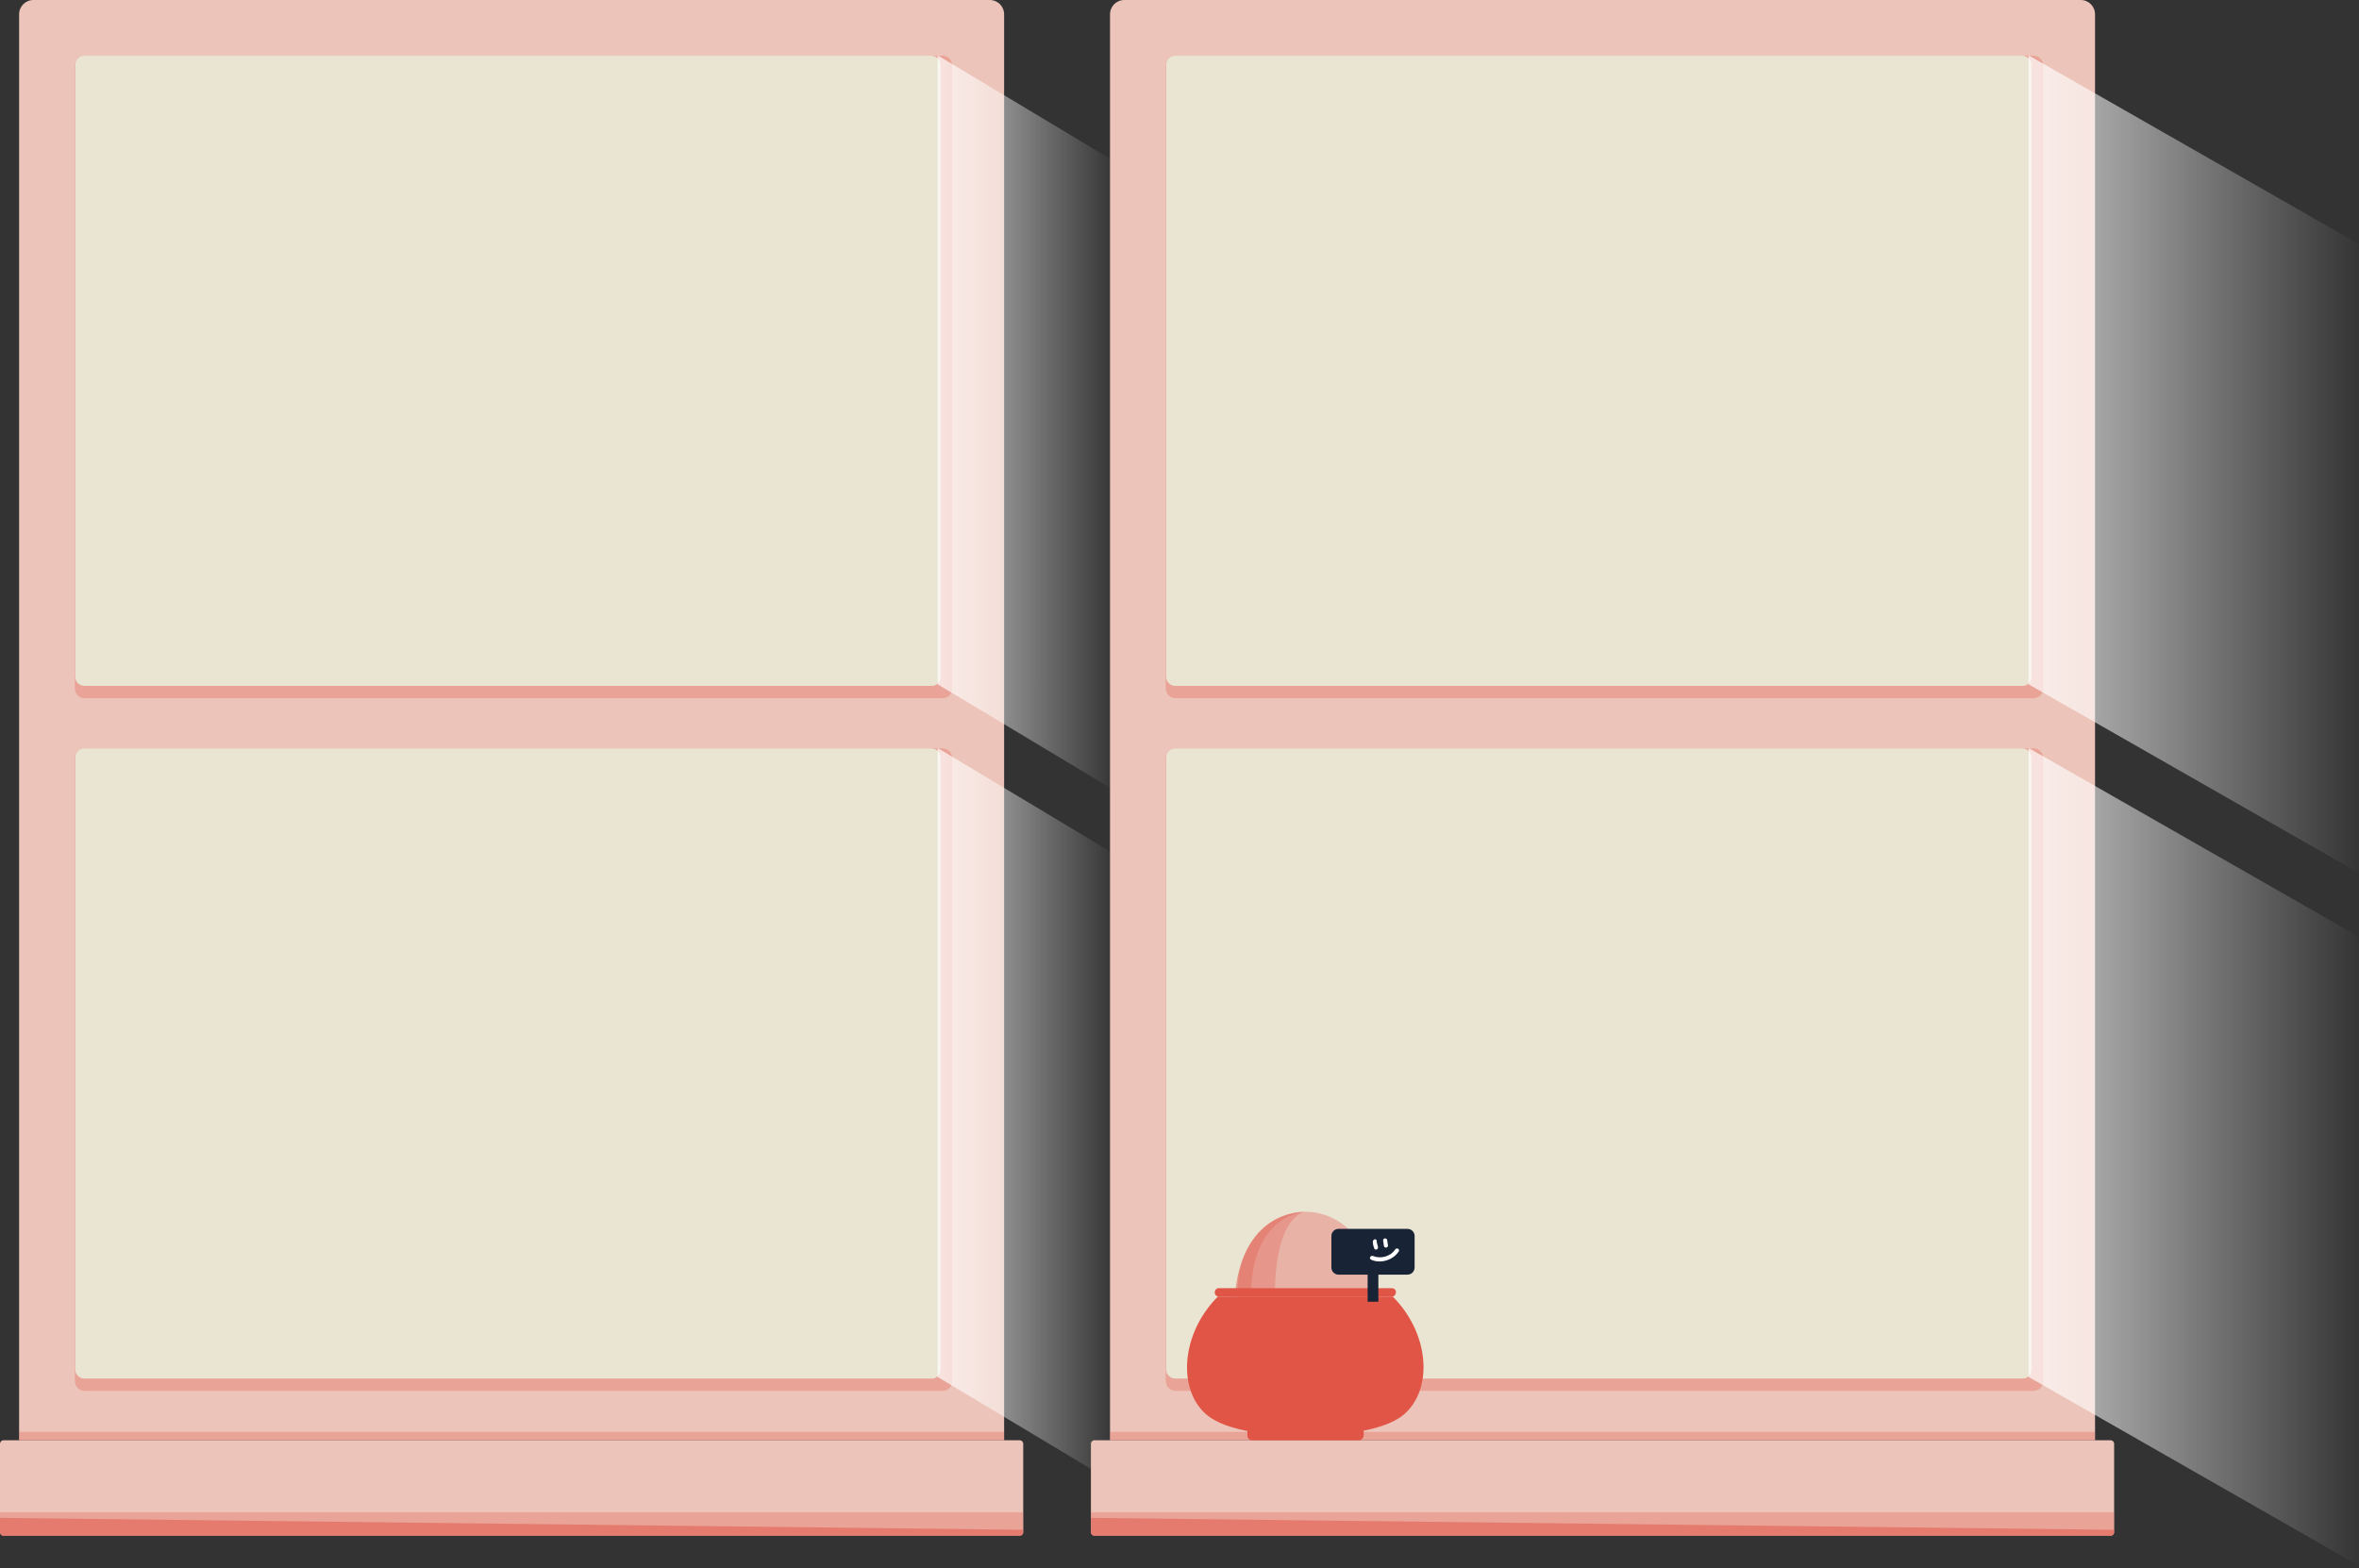 <?xml version="1.0" encoding="utf-8"?>
<!-- Generator: Adobe Illustrator 23.1.0, SVG Export Plug-In . SVG Version: 6.00 Build 0)  -->
<svg version="1.1" id="Layer_1" xmlns="http://www.w3.org/2000/svg" xmlns:xlink="http://www.w3.org/1999/xlink" x="0px" y="0px"
	 viewBox="0 0 592.5 393.9" style="enable-background:new 0 0 592.5 393.9;" xml:space="preserve">
<rect x="0" y="0" width="592.5" height="393.9" fill="#333333" stroke="none"/>
<style type="text/css">
	.st0{fill:#ECC4B9;}
	.st1{opacity:0.3;fill:#E15546;enable-background:new    ;}
	.st2{opacity:0.5;fill:#E15546;enable-background:new    ;}
	.st3{opacity:0.3;}
	.st4{fill:#E15546;}
	.st5{fill:#EAE5D2;}
	.st6{opacity:0.7;}
	.st7{fill:url(#SVGID_1_);}
	.st8{fill:url(#SVGID_2_);}
	.st9{fill:#E8B2A6;}
	.st10{fill:#182335;}
	.st11{fill:#FFFFFF;}
	.st12{fill:url(#SVGID_3_);}
	.st13{fill:url(#SVGID_4_);}
</style>
<g>
	<path class="st0" d="M256.1,385.8H0.9c-0.5,0-0.9-0.4-0.9-0.9v-22.2c0-0.5,0.4-0.9,0.9-0.9h255.2c0.5,0,0.9,0.4,0.9,0.9v22.2
		C257,385.4,256.6,385.8,256.1,385.8z"/>
	<path class="st0" d="M248.6,0H8.4c-2,0-3.6,1.6-3.6,3.6v350.3v4.3v3.6h3.6h240.2h3.6v-3.6v-4.3V3.6C252.2,1.6,250.6,0,248.6,0z"/>
	<path class="st1" d="M0,384.9c0,0.5,0.4,0.9,0.9,0.9h255.2c0.5,0,0.9-0.4,0.9-0.9v-5H0V384.9z"/>
	<path class="st2" d="M0,384.9c0,0.5,0.4,0.9,0.9,0.9h255.2c0.5,0,0.9-0.4,0.9-0.9v-0.6l-257-3V384.9z"/>
	<rect x="4.8" y="359.7" class="st1" width="247.4" height="2.1"/>
	<g class="st3">
		<g>
			<path class="st4" d="M239.2,172.9V16.5c0-1.4-1.1-2.5-2.5-2.5H21.3c-1.4,0-2.5,1.1-2.5,2.5v156.4c0,1.4,1.1,2.5,2.5,2.5h215.4
				C238.1,175.4,239.2,174.3,239.2,172.9z"/>
		</g>
	</g>
	<g>
		<g>
			<path class="st5" d="M236.2,170.1V16.3c0-1.3-1-2.3-2.3-2.3H21.2c-1.3,0-2.3,1-2.3,2.3V170c0,1.3,1,2.3,2.3,2.3h212.7
				C235.1,172.4,236.2,171.4,236.2,170.1z"/>
		</g>
	</g>
	<g class="st3">
		<g>
			<path class="st4" d="M239.2,346.9V190.5c0-1.4-1.1-2.5-2.5-2.5H21.3c-1.4,0-2.5,1.1-2.5,2.5v156.4c0,1.4,1.1,2.5,2.5,2.5h215.4
				C238.1,349.4,239.2,348.3,239.2,346.9z"/>
		</g>
	</g>
	<g>
		<g>
			<path class="st5" d="M236.2,344.1V190.3c0-1.3-1-2.3-2.3-2.3H21.2c-1.3,0-2.3,1-2.3,2.3V344c0,1.3,1,2.3,2.3,2.3h212.7
				C235.1,346.4,236.2,345.4,236.2,344.1z"/>
		</g>
	</g>
	<g class="st6">
		
			<linearGradient id="SVGID_1_" gradientUnits="userSpaceOnUse" x1="235.5" y1="289.6" x2="280.5" y2="289.6" gradientTransform="matrix(1 0 0 -1 0 396)">
			<stop  offset="0" style="stop-color:#FFFFFF"/>
			<stop  offset="1" style="stop-color:#FFFFFF;stop-opacity:0"/>
		</linearGradient>
		<polygon class="st7" points="280.5,198.9 235.5,171.9 235.5,13.9 280.5,40.9 		"/>
	</g>
	<g class="st6">
		
			<linearGradient id="SVGID_2_" gradientUnits="userSpaceOnUse" x1="235.5" y1="115.6" x2="280.5" y2="115.6" gradientTransform="matrix(1 0 0 -1 0 396)">
			<stop  offset="0" style="stop-color:#FFFFFF"/>
			<stop  offset="1" style="stop-color:#FFFFFF;stop-opacity:0"/>
		</linearGradient>
		<polygon class="st8" points="280.5,372.9 235.5,345.9 235.5,187.9 280.5,214.9 		"/>
	</g>
	<path class="st0" d="M530.1,385.8H274.9c-0.5,0-0.9-0.4-0.9-0.9v-22.2c0-0.5,0.4-0.9,0.9-0.9h255.2c0.5,0,0.9,0.4,0.9,0.9v22.2
		C531,385.4,530.6,385.8,530.1,385.8z"/>
	<path class="st0" d="M522.6,0H282.4c-2,0-3.6,1.6-3.6,3.6v350.3v4.3v3.6h3.6h240.2h3.6v-3.6v-4.3V3.6C526.2,1.6,524.6,0,522.6,0z"
		/>
	<path class="st1" d="M274,384.9c0,0.5,0.4,0.9,0.9,0.9h255.2c0.5,0,0.9-0.4,0.9-0.9v-5H274V384.9z"/>
	<path class="st2" d="M274,384.9c0,0.5,0.4,0.9,0.9,0.9h255.2c0.5,0,0.9-0.4,0.9-0.9v-0.6l-257-3V384.9z"/>
	<rect x="278.8" y="359.7" class="st1" width="247.4" height="2.1"/>
	<g class="st3">
		<g>
			<path class="st4" d="M513.2,172.9V16.5c0-1.4-1.1-2.5-2.5-2.5H295.3c-1.4,0-2.5,1.1-2.5,2.5v156.4c0,1.4,1.1,2.5,2.5,2.5h215.4
				C512.1,175.4,513.2,174.3,513.2,172.9z"/>
		</g>
	</g>
	<g>
		<g>
			<path class="st5" d="M510.2,170.1V16.3c0-1.3-1-2.3-2.3-2.3H295.2c-1.3,0-2.3,1-2.3,2.3V170c0,1.3,1,2.3,2.3,2.3h212.7
				C509.1,172.4,510.2,171.4,510.2,170.1z"/>
		</g>
	</g>
	<g class="st3">
		<g>
			<path class="st4" d="M513.2,346.9V190.5c0-1.4-1.1-2.5-2.5-2.5H295.3c-1.4,0-2.5,1.1-2.5,2.5v156.4c0,1.4,1.1,2.5,2.5,2.5h215.4
				C512.1,349.4,513.2,348.3,513.2,346.9z"/>
		</g>
	</g>
	<g>
		<g>
			<path class="st5" d="M510.2,344.1V190.3c0-1.3-1-2.3-2.3-2.3H295.2c-1.3,0-2.3,1-2.3,2.3V344c0,1.3,1,2.3,2.3,2.3h212.7
				C509.1,346.4,510.2,345.4,510.2,344.1z"/>
		</g>
	</g>
	<ellipse class="st9" cx="327.9" cy="323.6" rx="17" ry="19.2"/>
	<path class="st1" d="M310.2,325.7c0,0,0.3-20.6,17.7-21.3c0,0-7.7,0.4-7.7,21.3"/>
	<path class="st1" d="M310.2,325.7c0,0,0.3-20.6,17.7-21.3c0,0-13.7,0.4-13.7,21.3"/>
	<path class="st10" d="M353.5,320.2h-17.3c-1,0-1.8-0.8-1.8-1.8v-7.9c0-1,0.8-1.8,1.8-1.8h17.3c1,0,1.8,0.8,1.8,1.8v7.9
		C355.3,319.4,354.5,320.2,353.5,320.2z"/>
	<path class="st4" d="M341.4,361.8h-27c-0.6,0-1.1-0.5-1.1-1.1v-2c0-0.6,0.5-1.1,1.1-1.1h27c0.6,0,1.1,0.5,1.1,1.1v2
		C342.4,361.3,341.9,361.8,341.4,361.8z"/>
	<path class="st4" d="M349.8,325.7L349.8,325.7h-43.9c-8.9,8.9-10.2,22.3-3.6,29s25.5,5.8,25.5,5.8s18.9,0.8,25.5-5.8
		C360,348,358.7,334.6,349.8,325.7L349.8,325.7z"/>
	<path class="st4" d="M349.6,323.6h-43.5c-0.6,0-1,0.5-1,1.1l0,0c0,0.6,0.5,1,1,1h43.5c0.6,0,1-0.5,1-1l0,0
		C350.7,324.1,350.2,323.6,349.6,323.6z"/>
	<g>
		<g>
			<path class="st11" d="M344.8,311.9c0,0.3,0.1,0.6,0.1,0.9c0.1,0.3,0.2,0.6,0.3,0.9c0,0.1,0.2,0.2,0.3,0.2c0.1,0,0.3,0,0.4-0.1
				s0.2-0.2,0.2-0.3v-0.1c0-0.1,0-0.2-0.1-0.3l0,0c0,0,0,0.1,0.1,0.1c-0.1-0.3-0.2-0.7-0.3-1.1v0.1c0-0.1,0-0.3,0-0.4
				c0-0.3-0.2-0.5-0.5-0.5C345.1,311.4,344.8,311.6,344.8,311.9L344.8,311.9z"/>
		</g>
		<g>
			<path class="st11" d="M347.4,311.7c0.1,0.4,0.1,0.9,0.2,1.3c0,0.1,0.1,0.3,0.2,0.3c0.1,0.1,0.3,0.1,0.4,0.1s0.3-0.1,0.3-0.2
				c0,0,0-0.1,0.1-0.1c0-0.1,0-0.2,0-0.3c-0.1-0.4-0.1-0.9-0.2-1.3c0-0.1-0.1-0.3-0.2-0.3c-0.1-0.1-0.3-0.1-0.4-0.1
				s-0.3,0.1-0.3,0.2c0,0,0,0.1-0.1,0.1C347.4,311.5,347.4,311.6,347.4,311.7L347.4,311.7z"/>
		</g>
		<g>
			<path class="st11" d="M344.5,316.5c2.4,1,5.4,0,6.8-2.1c0.4-0.6-0.5-1.1-0.9-0.5c-1.2,1.8-3.7,2.4-5.6,1.6
				c-0.3-0.1-0.6,0.1-0.7,0.4C344,316.1,344.2,316.4,344.5,316.5L344.5,316.5z"/>
		</g>
	</g>
	<rect x="343.5" y="318.1" class="st10" width="2.7" height="8.9"/>
	<g class="st6">
		
			<linearGradient id="SVGID_3_" gradientUnits="userSpaceOnUse" x1="509.5" y1="279.1" x2="593.5" y2="279.1" gradientTransform="matrix(1 0 0 -1 0 396)">
			<stop  offset="0" style="stop-color:#FFFFFF"/>
			<stop  offset="1" style="stop-color:#FFFFFF;stop-opacity:0"/>
		</linearGradient>
		<polygon class="st12" points="593.5,219.9 509.5,171.9 509.5,13.9 593.5,61.9 		"/>
	</g>
	<g class="st6">
		
			<linearGradient id="SVGID_4_" gradientUnits="userSpaceOnUse" x1="509.5" y1="105.1" x2="593.5" y2="105.1" gradientTransform="matrix(1 0 0 -1 0 396)">
			<stop  offset="0" style="stop-color:#FFFFFF"/>
			<stop  offset="1" style="stop-color:#FFFFFF;stop-opacity:0"/>
		</linearGradient>
		<polygon class="st13" points="593.5,393.9 509.5,345.9 509.5,187.9 593.5,235.9 		"/>
	</g>
</g>
</svg>

